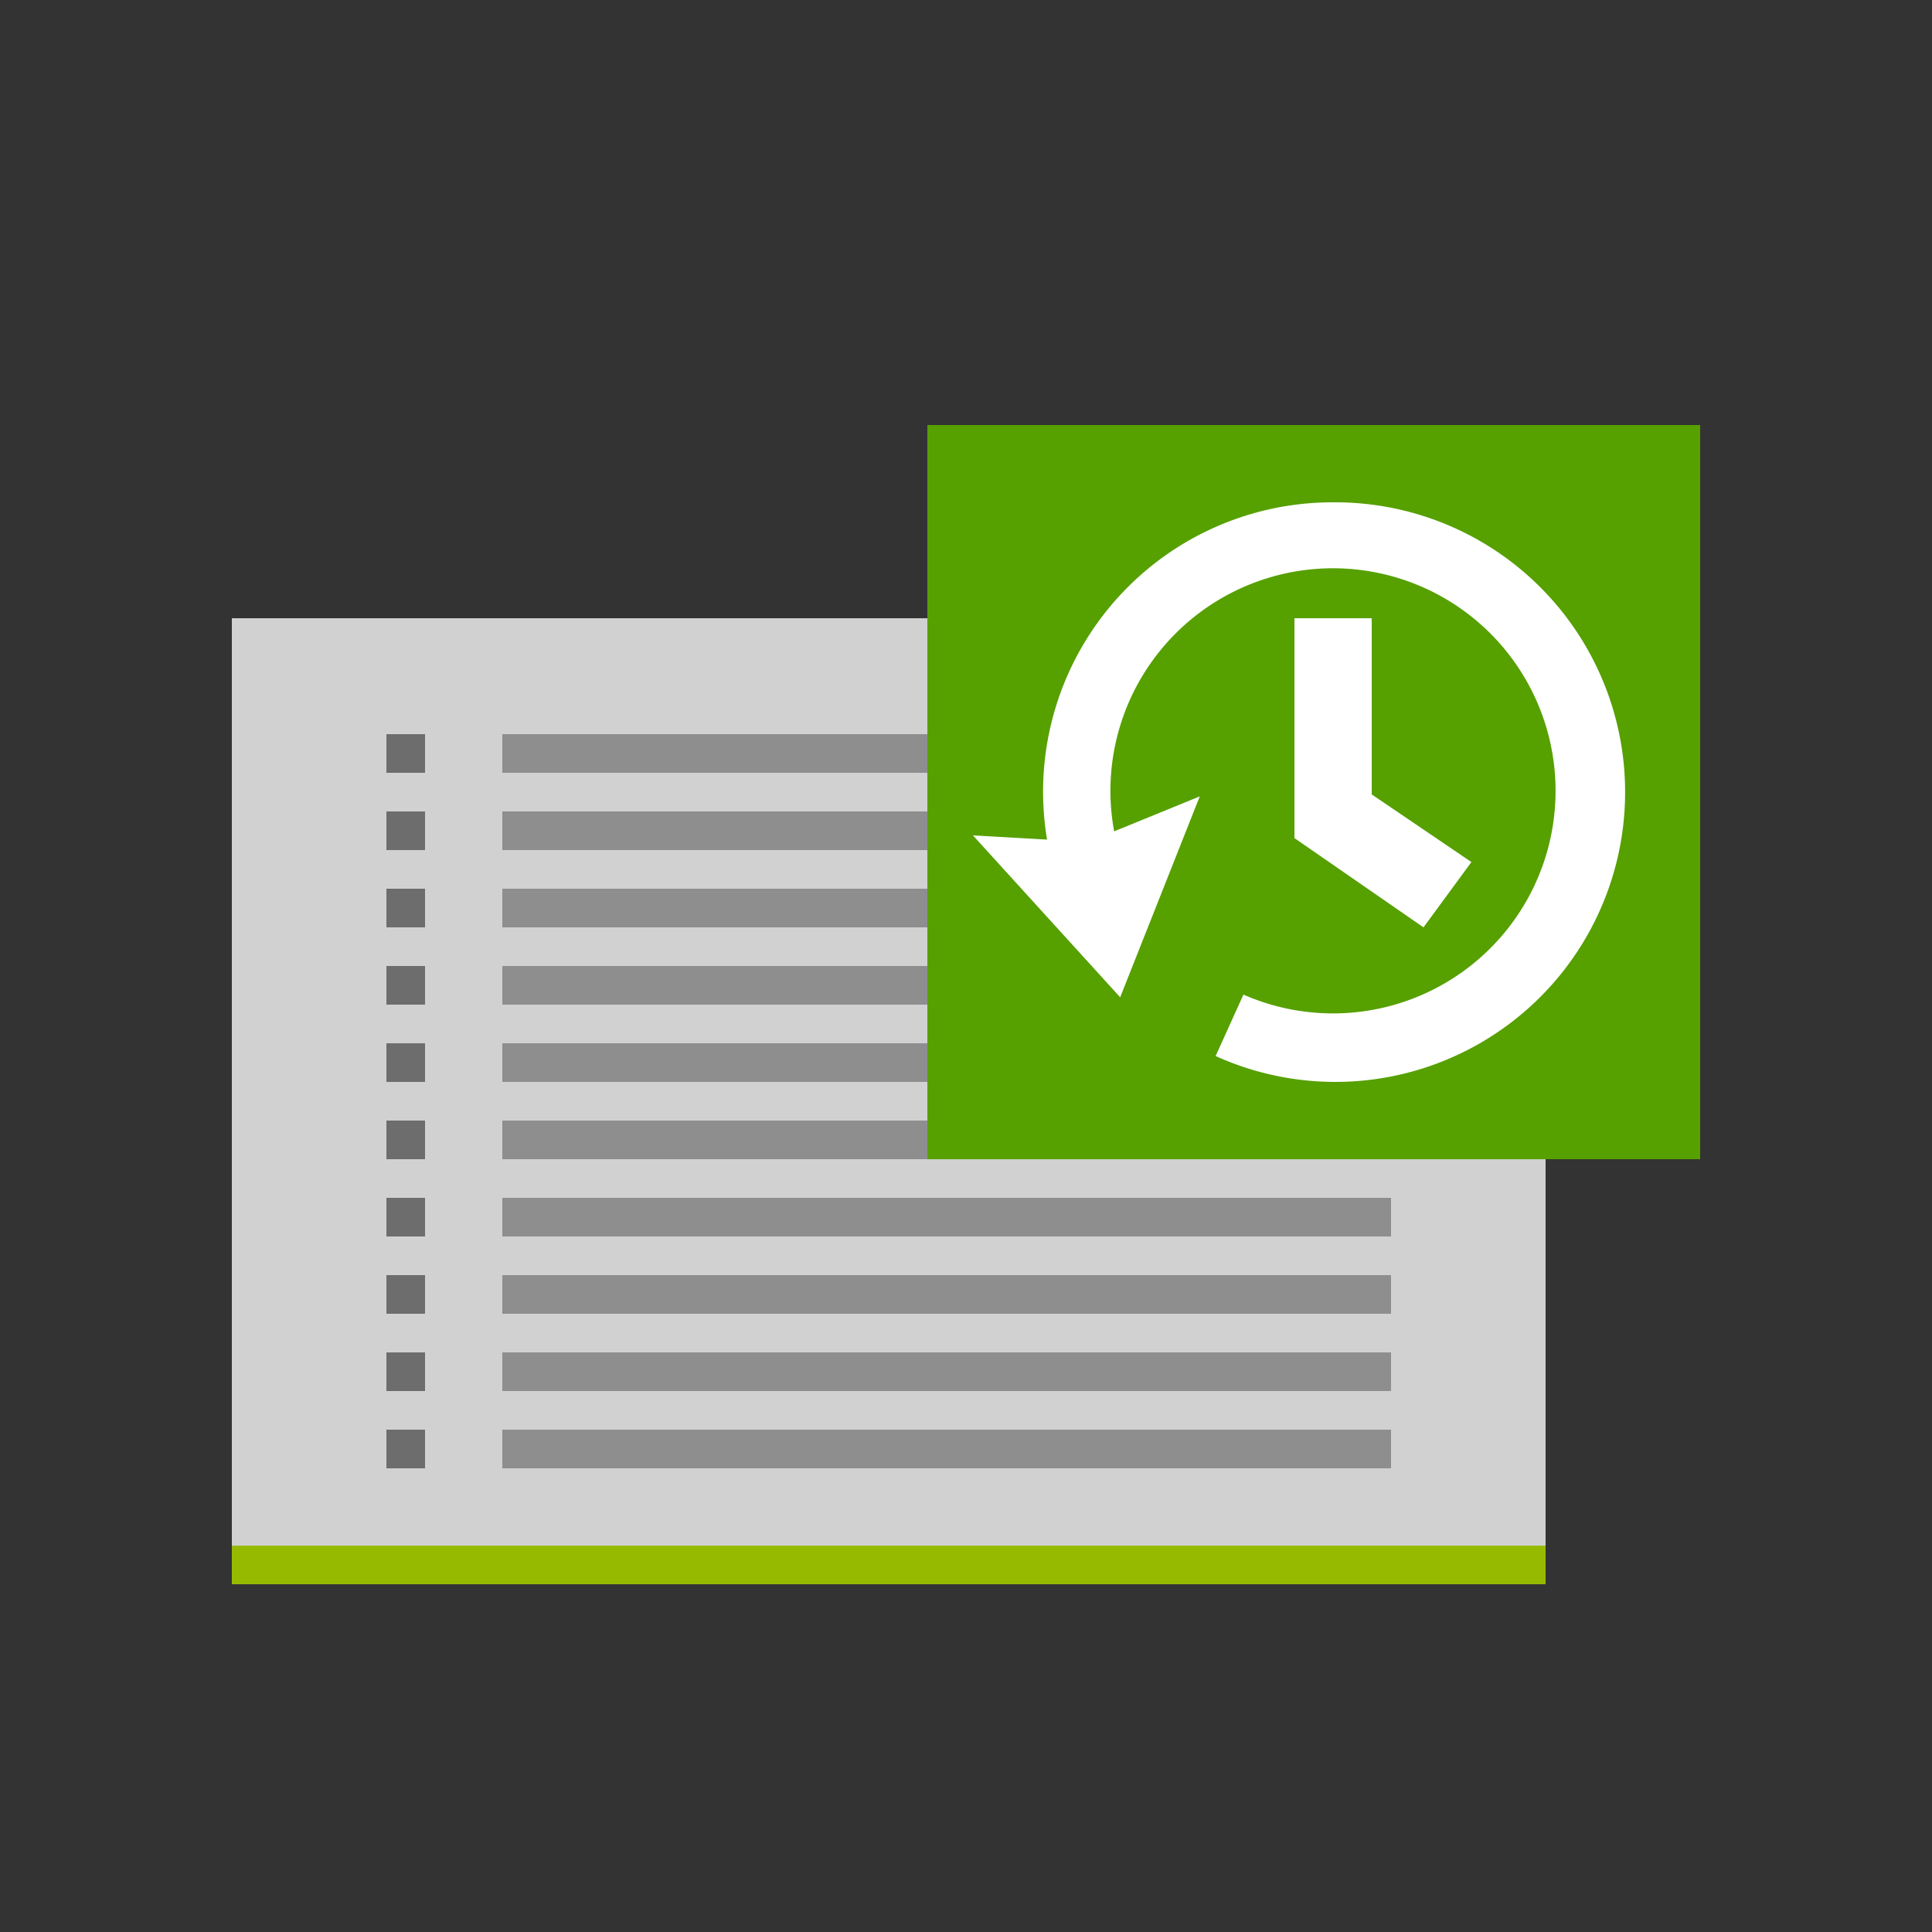 <svg id="Layer_1" data-name="Layer 1" xmlns="http://www.w3.org/2000/svg" viewBox="0 0 50 50"><rect x="0" y="0" width="50" height="50" fill="#333333" stroke="none"/><defs><style>.cls-1{fill:#d1d1d1;}.cls-2{fill:#8e8e8e;}.cls-3{fill:#56a000;}.cls-4{fill:#96ba00;}.cls-5{fill:#fff;}.cls-6{fill:#6d6d6d;}</style></defs><title>dock_icon_07</title><rect class="cls-1" x="6" y="16" width="34" height="25"/><rect class="cls-2" x="13" y="35" width="23" height="1"/><rect class="cls-2" x="13" y="37" width="23" height="1"/><rect class="cls-2" x="13" y="31" width="23" height="1"/><rect class="cls-2" x="13" y="33" width="23" height="1"/><rect class="cls-2" x="13" y="27" width="23" height="1"/><rect class="cls-2" x="13" y="29" width="23" height="1"/><rect class="cls-2" x="13" y="23" width="23" height="1"/><rect class="cls-2" x="13" y="25" width="23" height="1"/><rect class="cls-2" x="13" y="19" width="23" height="1"/><rect class="cls-2" x="13" y="21" width="23" height="1"/><rect class="cls-3" x="24" y="11" width="20" height="19"/><rect class="cls-4" x="6" y="40" width="34" height="1"/><polygon class="cls-5" points="38.08 22.31 35.5 20.56 35.5 16 33.5 16 33.5 21.69 36.84 24 38.08 22.31"/><path class="cls-5" d="M34.5,13a7.49,7.49,0,0,0-6.95,10.32l1.63-.64a5.76,5.76,0,1,1,3,3.06l-.72,1.59A7.5,7.5,0,1,0,34.5,13Z"/><polygon class="cls-5" points="28.99 25.81 25.18 21.62 28.16 21.79 31.05 20.61 28.99 25.81"/><rect class="cls-5" x="10" y="19" width="1" height="1"/><polygon class="cls-6" points="11 19 10 19 10 20 11 20 11 19 11 19"/><rect class="cls-5" x="10" y="21" width="1" height="1"/><polygon class="cls-6" points="11 21 10 21 10 22 11 22 11 21 11 21"/><rect class="cls-5" x="10" y="23" width="1" height="1"/><polygon class="cls-6" points="11 23 10 23 10 24 11 24 11 23 11 23"/><rect class="cls-5" x="10" y="25" width="1" height="1"/><polygon class="cls-6" points="11 25 10 25 10 26 11 26 11 25 11 25"/><rect class="cls-5" x="10" y="27" width="1" height="1"/><polygon class="cls-6" points="11 27 10 27 10 28 11 28 11 27 11 27"/><rect class="cls-5" x="10" y="29" width="1" height="1"/><polygon class="cls-6" points="11 29 10 29 10 30 11 30 11 29 11 29"/><rect class="cls-5" x="10" y="31" width="1" height="1"/><polygon class="cls-6" points="11 31 10 31 10 32 11 32 11 31 11 31"/><rect class="cls-5" x="10" y="33" width="1" height="1"/><polygon class="cls-6" points="11 33 10 33 10 34 11 34 11 33 11 33"/><rect class="cls-5" x="10" y="35" width="1" height="1"/><polygon class="cls-6" points="11 35 10 35 10 36 11 36 11 35 11 35"/><rect class="cls-5" x="10" y="37" width="1" height="1"/><polygon class="cls-6" points="11 37 10 37 10 38 11 38 11 37 11 37"/></svg>